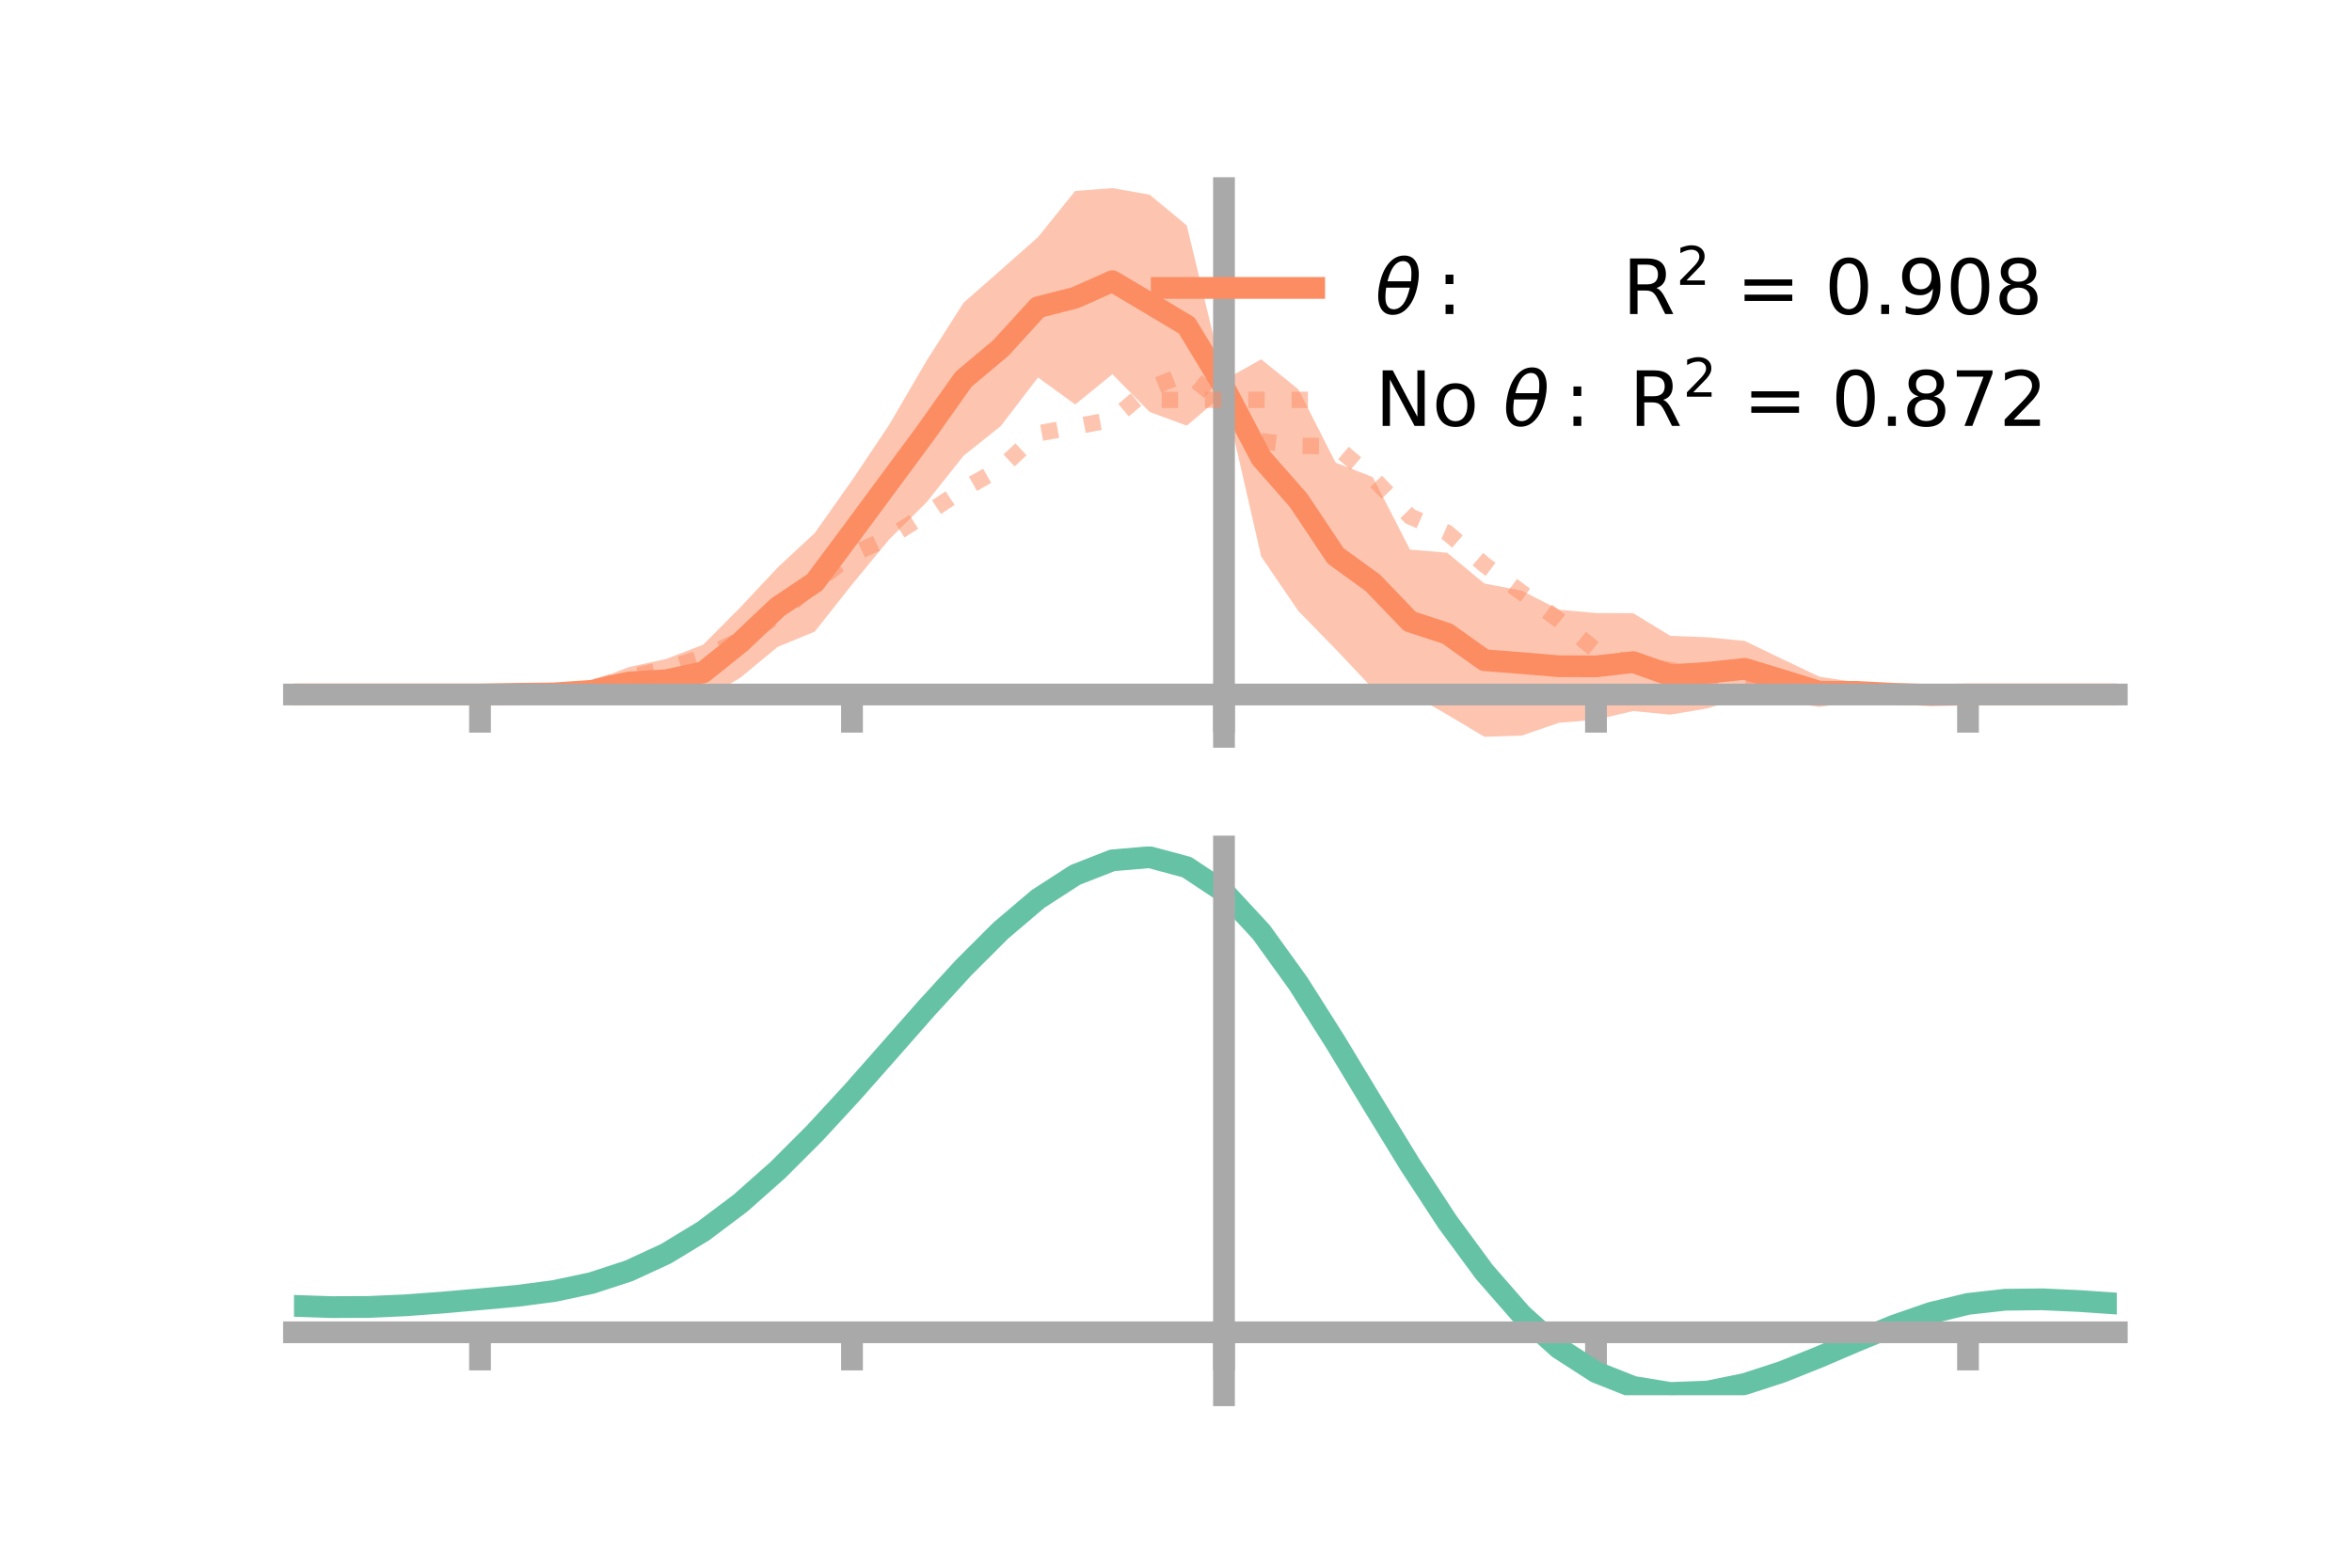 <?xml version="1.0" encoding="utf-8" standalone="no"?>
<!DOCTYPE svg PUBLIC "-//W3C//DTD SVG 1.1//EN"
  "http://www.w3.org/Graphics/SVG/1.1/DTD/svg11.dtd">
<!-- Created with matplotlib (https://matplotlib.org/) -->
<svg height="144pt" version="1.1" viewBox="0 0 216 144" width="216pt" xmlns="http://www.w3.org/2000/svg" xmlns:xlink="http://www.w3.org/1999/xlink">
 <defs>
  <style type="text/css">*{stroke-linecap:butt;stroke-linejoin:round;}</style>
 </defs>
 <g id="figure_1">
  <g id="patch_1">
   <path d="M 0 144 
L 216 144 
L 216 0 
L 0 0 
z
" style="fill:none;"/>
  </g>
  <g id="axes_1">
   <g id="patch_2">
    <path d="M 27 67.68 
L 194.4 67.68 
L 194.4 17.28 
L 27 17.28 
z
" style="fill:none;"/>
   </g>
   <g id="PolyCollection_1">
    <path clip-path="url(#p1d2f6b6744)" d="M 27 63.796 
L 27 63.796 
L 30.416 63.796 
L 33.833 63.796 
L 37.249 63.796 
L 40.665 63.796 
L 44.082 63.796 
L 47.498 63.544 
L 50.914 63.251 
L 54.331 62.584 
L 57.747 61.275 
L 61.163 60.531 
L 64.58 59.215 
L 67.996 55.781 
L 71.412 52.135 
L 74.829 48.953 
L 78.245 44.119 
L 81.661 39.014 
L 85.078 33.156 
L 88.494 27.802 
L 91.91 24.805 
L 95.327 21.779 
L 98.743 17.537 
L 102.159 17.28 
L 105.576 17.88 
L 108.992 20.707 
L 112.408 34.917 
L 115.824 33.002 
L 119.241 35.765 
L 122.657 42.494 
L 126.073 43.827 
L 129.49 50.483 
L 132.906 50.772 
L 136.322 53.599 
L 139.739 54.248 
L 143.155 56 
L 146.571 56.31 
L 149.988 56.325 
L 153.404 58.407 
L 156.82 58.536 
L 160.237 58.877 
L 163.653 60.526 
L 167.069 62.149 
L 170.486 62.688 
L 173.902 63.288 
L 177.318 63.651 
L 180.735 63.796 
L 184.151 63.796 
L 187.567 63.796 
L 190.984 63.796 
L 194.4 63.796 
L 194.4 63.796 
L 194.4 63.796 
L 190.984 63.796 
L 187.567 63.796 
L 184.151 63.796 
L 180.735 63.797 
L 177.318 64.03 
L 173.902 64.171 
L 170.486 64.421 
L 167.069 64.933 
L 163.653 64.426 
L 160.237 63.995 
L 156.82 65.066 
L 153.404 65.644 
L 149.988 65.313 
L 146.571 66.11 
L 143.155 66.394 
L 139.739 67.572 
L 136.322 67.68 
L 132.906 65.64 
L 129.49 63.696 
L 126.073 63.245 
L 122.657 59.626 
L 119.241 56.131 
L 115.824 51.124 
L 112.408 36.182 
L 108.992 39.103 
L 105.576 37.838 
L 102.159 34.378 
L 98.743 37.154 
L 95.327 34.671 
L 91.91 39.134 
L 88.494 41.863 
L 85.078 46.155 
L 81.661 49.55 
L 78.245 53.691 
L 74.829 58.015 
L 71.412 59.424 
L 67.996 62.25 
L 64.58 64.29 
L 61.163 64.442 
L 57.747 64.103 
L 54.331 64.332 
L 50.914 64.13 
L 47.498 63.919 
L 44.082 63.797 
L 40.665 63.796 
L 37.249 63.796 
L 33.833 63.796 
L 30.416 63.796 
L 27 63.796 
z
" style="fill:#fc8d62;fill-opacity:0.5;"/>
   </g>
   <g id="matplotlib.axis_1">
    <g id="xtick_1">
     <g id="line2d_1">
      <defs>
       <path d="M 0 0 
L 0 3.5 
" id="md8903165b6" style="stroke:#a9a9a9;stroke-width:2;"/>
      </defs>
      <g>
       <use style="fill:#a9a9a9;stroke:#a9a9a9;stroke-width:2;" x="44.082" xlink:href="#md8903165b6" y="63.796"/>
      </g>
     </g>
    </g>
    <g id="xtick_2">
     <g id="line2d_2">
      <g>
       <use style="fill:#a9a9a9;stroke:#a9a9a9;stroke-width:2;" x="78.245" xlink:href="#md8903165b6" y="63.796"/>
      </g>
     </g>
    </g>
    <g id="xtick_3">
     <g id="line2d_3">
      <g>
       <use style="fill:#a9a9a9;stroke:#a9a9a9;stroke-width:2;" x="112.408" xlink:href="#md8903165b6" y="63.796"/>
      </g>
     </g>
    </g>
    <g id="xtick_4">
     <g id="line2d_4">
      <g>
       <use style="fill:#a9a9a9;stroke:#a9a9a9;stroke-width:2;" x="146.571" xlink:href="#md8903165b6" y="63.796"/>
      </g>
     </g>
    </g>
    <g id="xtick_5">
     <g id="line2d_5">
      <g>
       <use style="fill:#a9a9a9;stroke:#a9a9a9;stroke-width:2;" x="180.735" xlink:href="#md8903165b6" y="63.796"/>
      </g>
     </g>
    </g>
   </g>
   <g id="matplotlib.axis_2"/>
   <g id="line2d_6">
    <path clip-path="url(#p1d2f6b6744)" d="M 27 63.796 
L 30.416 63.796 
L 33.833 63.796 
L 37.249 63.796 
L 40.665 63.796 
L 44.082 63.796 
L 47.498 63.732 
L 50.914 63.691 
L 54.331 63.458 
L 57.747 62.689 
L 61.163 62.486 
L 64.58 61.753 
L 67.996 59.015 
L 71.412 55.78 
L 74.829 53.484 
L 78.245 48.905 
L 81.661 44.282 
L 85.078 39.656 
L 88.494 34.832 
L 91.91 31.969 
L 95.327 28.225 
L 98.743 27.346 
L 102.159 25.829 
L 105.576 27.859 
L 108.992 29.905 
L 112.408 35.549 
L 115.824 42.063 
L 119.241 45.948 
L 122.657 51.06 
L 126.073 53.536 
L 129.49 57.089 
L 132.906 58.206 
L 136.322 60.639 
L 139.739 60.91 
L 143.155 61.197 
L 146.571 61.21 
L 149.988 60.819 
L 153.404 62.026 
L 156.82 61.801 
L 160.237 61.436 
L 163.653 62.476 
L 167.069 63.541 
L 170.486 63.554 
L 173.902 63.73 
L 177.318 63.841 
L 180.735 63.796 
L 184.151 63.796 
L 187.567 63.796 
L 190.984 63.796 
L 194.4 63.796 
" style="fill:none;stroke:#fc8d62;stroke-linecap:square;stroke-width:2;"/>
   </g>
   <g id="line2d_7">
    <path clip-path="url(#p1d2f6b6744)" d="M 27 63.796 
L 30.416 63.796 
L 33.833 63.796 
L 37.249 63.796 
L 40.665 63.796 
L 44.082 63.796 
L 47.498 63.703 
L 50.914 63.558 
L 54.331 63.189 
L 57.747 62.221 
L 61.163 61.424 
L 64.58 60.383 
L 67.996 58.761 
L 71.412 56.522 
L 74.829 53.569 
L 78.245 50.922 
L 81.661 49.374 
L 85.078 47.204 
L 88.494 44.928 
L 91.91 43.002 
L 95.327 39.814 
L 98.743 39.184 
L 102.159 38.54 
L 105.576 35.651 
L 108.992 34.32 
L 112.408 37.057 
L 115.824 40.518 
L 119.241 40.947 
L 122.657 40.996 
L 126.073 43.898 
L 129.49 47.436 
L 132.906 48.932 
L 136.322 51.871 
L 139.739 54.421 
L 143.155 56.944 
L 146.571 59.753 
L 149.988 61.038 
L 153.404 61.544 
L 156.82 62.245 
L 160.237 62.945 
L 163.653 63.658 
L 167.069 64.048 
L 170.486 63.838 
L 173.902 63.862 
L 177.318 63.866 
L 180.735 63.796 
L 184.151 63.796 
L 187.567 63.796 
L 190.984 63.796 
L 194.4 63.796 
" style="fill:none;stroke:#fc8d62;stroke-dasharray:1.5,2.475;stroke-dashoffset:0;stroke-opacity:0.5;stroke-width:1.5;"/>
   </g>
   <g id="patch_3">
    <path d="M 112.408 67.68 
L 112.408 17.28 
" style="fill:none;stroke:#a9a9a9;stroke-linecap:square;stroke-linejoin:miter;stroke-width:2;"/>
   </g>
   <g id="patch_4">
    <path d="M 194.4 67.68 
L 194.4 17.28 
" style="fill:none;"/>
   </g>
   <g id="patch_5">
    <path d="M 27 63.796 
L 194.4 63.796 
" style="fill:none;stroke:#a9a9a9;stroke-linecap:square;stroke-linejoin:miter;stroke-width:2;"/>
   </g>
   <g id="patch_6">
    <path d="M 27 17.28 
L 194.4 17.28 
" style="fill:none;"/>
   </g>
   <g id="legend_1">
    <g id="line2d_8">
     <path d="M 106.69 26.449 
L 120.69 26.449 
" style="fill:none;stroke:#fc8d62;stroke-linecap:square;stroke-width:2;"/>
    </g>
    <g id="line2d_9"/>
    <g id="text_1">
     <!-- $\theta:$      R$^{2}$ = 0.908 -->
     <g transform="translate(126.29 28.899)scale(0.07 -0.07)">
      <defs>
       <path d="M 45.516 34.672 
L 14.453 34.672 
Q 12.359 20.062 14.5 13.875 
Q 17.188 6.25 24.469 6.25 
Q 31.781 6.25 37.359 13.922 
Q 42.234 20.656 45.516 34.672 
z
M 47.016 42.969 
Q 48.344 56.844 46.625 61.719 
Q 43.953 69.438 36.766 69.438 
Q 29.297 69.438 23.828 61.812 
Q 19.531 55.672 16.156 42.969 
z
M 38.188 76.766 
Q 49.906 76.766 54.594 66.406 
Q 59.281 56.109 55.719 37.844 
Q 52.203 19.625 43.453 9.281 
Q 34.766 -1.125 23.047 -1.125 
Q 11.281 -1.125 6.641 9.281 
Q 2 19.625 5.516 37.844 
Q 9.078 56.109 17.719 66.406 
Q 26.422 76.766 38.188 76.766 
z
" id="DejaVuSans-Oblique-952"/>
       <path d="M 11.719 12.406 
L 22.016 12.406 
L 22.016 0 
L 11.719 0 
z
M 11.719 51.703 
L 22.016 51.703 
L 22.016 39.312 
L 11.719 39.312 
z
" id="DejaVuSans-58"/>
       <path id="DejaVuSans-32"/>
       <path d="M 44.391 34.188 
Q 47.562 33.109 50.562 29.594 
Q 53.562 26.078 56.594 19.922 
L 66.609 0 
L 56 0 
L 46.688 18.703 
Q 43.062 26.031 39.672 28.422 
Q 36.281 30.812 30.422 30.812 
L 19.672 30.812 
L 19.672 0 
L 9.812 0 
L 9.812 72.906 
L 32.078 72.906 
Q 44.578 72.906 50.734 67.672 
Q 56.891 62.453 56.891 51.906 
Q 56.891 45.016 53.688 40.469 
Q 50.484 35.938 44.391 34.188 
z
M 19.672 64.797 
L 19.672 38.922 
L 32.078 38.922 
Q 39.203 38.922 42.844 42.219 
Q 46.484 45.516 46.484 51.906 
Q 46.484 58.297 42.844 61.547 
Q 39.203 64.797 32.078 64.797 
z
" id="DejaVuSans-82"/>
       <path d="M 19.188 8.297 
L 53.609 8.297 
L 53.609 0 
L 7.328 0 
L 7.328 8.297 
Q 12.938 14.109 22.625 23.891 
Q 32.328 33.688 34.812 36.531 
Q 39.547 41.844 41.422 45.531 
Q 43.312 49.219 43.312 52.781 
Q 43.312 58.594 39.234 62.25 
Q 35.156 65.922 28.609 65.922 
Q 23.969 65.922 18.812 64.312 
Q 13.672 62.703 7.812 59.422 
L 7.812 69.391 
Q 13.766 71.781 18.938 73 
Q 24.125 74.219 28.422 74.219 
Q 39.75 74.219 46.484 68.547 
Q 53.219 62.891 53.219 53.422 
Q 53.219 48.922 51.531 44.891 
Q 49.859 40.875 45.406 35.406 
Q 44.188 33.984 37.641 27.219 
Q 31.109 20.453 19.188 8.297 
z
" id="DejaVuSans-50"/>
       <path d="M 10.594 45.406 
L 73.188 45.406 
L 73.188 37.203 
L 10.594 37.203 
z
M 10.594 25.484 
L 73.188 25.484 
L 73.188 17.188 
L 10.594 17.188 
z
" id="DejaVuSans-61"/>
       <path d="M 31.781 66.406 
Q 24.172 66.406 20.328 58.906 
Q 16.5 51.422 16.5 36.375 
Q 16.5 21.391 20.328 13.891 
Q 24.172 6.391 31.781 6.391 
Q 39.453 6.391 43.281 13.891 
Q 47.125 21.391 47.125 36.375 
Q 47.125 51.422 43.281 58.906 
Q 39.453 66.406 31.781 66.406 
z
M 31.781 74.219 
Q 44.047 74.219 50.516 64.516 
Q 56.984 54.828 56.984 36.375 
Q 56.984 17.969 50.516 8.266 
Q 44.047 -1.422 31.781 -1.422 
Q 19.531 -1.422 13.062 8.266 
Q 6.594 17.969 6.594 36.375 
Q 6.594 54.828 13.062 64.516 
Q 19.531 74.219 31.781 74.219 
z
" id="DejaVuSans-48"/>
       <path d="M 10.688 12.406 
L 21 12.406 
L 21 0 
L 10.688 0 
z
" id="DejaVuSans-46"/>
       <path d="M 10.984 1.516 
L 10.984 10.5 
Q 14.703 8.734 18.5 7.812 
Q 22.312 6.891 25.984 6.891 
Q 35.75 6.891 40.891 13.453 
Q 46.047 20.016 46.781 33.406 
Q 43.953 29.203 39.594 26.953 
Q 35.25 24.703 29.984 24.703 
Q 19.047 24.703 12.672 31.312 
Q 6.297 37.938 6.297 49.422 
Q 6.297 60.641 12.938 67.422 
Q 19.578 74.219 30.609 74.219 
Q 43.266 74.219 49.922 64.516 
Q 56.594 54.828 56.594 36.375 
Q 56.594 19.141 48.406 8.859 
Q 40.234 -1.422 26.422 -1.422 
Q 22.703 -1.422 18.891 -0.688 
Q 15.094 0.047 10.984 1.516 
z
M 30.609 32.422 
Q 37.25 32.422 41.125 36.953 
Q 45.016 41.5 45.016 49.422 
Q 45.016 57.281 41.125 61.844 
Q 37.25 66.406 30.609 66.406 
Q 23.969 66.406 20.094 61.844 
Q 16.219 57.281 16.219 49.422 
Q 16.219 41.5 20.094 36.953 
Q 23.969 32.422 30.609 32.422 
z
" id="DejaVuSans-57"/>
       <path d="M 31.781 34.625 
Q 24.75 34.625 20.719 30.859 
Q 16.703 27.094 16.703 20.516 
Q 16.703 13.922 20.719 10.156 
Q 24.75 6.391 31.781 6.391 
Q 38.812 6.391 42.859 10.172 
Q 46.922 13.969 46.922 20.516 
Q 46.922 27.094 42.891 30.859 
Q 38.875 34.625 31.781 34.625 
z
M 21.922 38.812 
Q 15.578 40.375 12.031 44.719 
Q 8.5 49.078 8.5 55.328 
Q 8.5 64.062 14.719 69.141 
Q 20.953 74.219 31.781 74.219 
Q 42.672 74.219 48.875 69.141 
Q 55.078 64.062 55.078 55.328 
Q 55.078 49.078 51.531 44.719 
Q 48 40.375 41.703 38.812 
Q 48.828 37.156 52.797 32.312 
Q 56.781 27.484 56.781 20.516 
Q 56.781 9.906 50.312 4.234 
Q 43.844 -1.422 31.781 -1.422 
Q 19.734 -1.422 13.25 4.234 
Q 6.781 9.906 6.781 20.516 
Q 6.781 27.484 10.781 32.312 
Q 14.797 37.156 21.922 38.812 
z
M 18.312 54.391 
Q 18.312 48.734 21.844 45.562 
Q 25.391 42.391 31.781 42.391 
Q 38.141 42.391 41.719 45.562 
Q 45.312 48.734 45.312 54.391 
Q 45.312 60.062 41.719 63.234 
Q 38.141 66.406 31.781 66.406 
Q 25.391 66.406 21.844 63.234 
Q 18.312 60.062 18.312 54.391 
z
" id="DejaVuSans-56"/>
      </defs>
      <use transform="translate(0 0.766)" xlink:href="#DejaVuSans-Oblique-952"/>
      <use transform="translate(80.664 0.766)" xlink:href="#DejaVuSans-58"/>
      <use transform="translate(133.838 0.766)" xlink:href="#DejaVuSans-32"/>
      <use transform="translate(165.625 0.766)" xlink:href="#DejaVuSans-32"/>
      <use transform="translate(197.412 0.766)" xlink:href="#DejaVuSans-32"/>
      <use transform="translate(229.199 0.766)" xlink:href="#DejaVuSans-32"/>
      <use transform="translate(260.986 0.766)" xlink:href="#DejaVuSans-32"/>
      <use transform="translate(292.773 0.766)" xlink:href="#DejaVuSans-32"/>
      <use transform="translate(324.561 0.766)" xlink:href="#DejaVuSans-82"/>
      <use transform="translate(395 39.047)scale(0.7)" xlink:href="#DejaVuSans-50"/>
      <use transform="translate(442.271 0.766)" xlink:href="#DejaVuSans-32"/>
      <use transform="translate(474.058 0.766)" xlink:href="#DejaVuSans-61"/>
      <use transform="translate(557.847 0.766)" xlink:href="#DejaVuSans-32"/>
      <use transform="translate(589.634 0.766)" xlink:href="#DejaVuSans-48"/>
      <use transform="translate(653.257 0.766)" xlink:href="#DejaVuSans-46"/>
      <use transform="translate(685.044 0.766)" xlink:href="#DejaVuSans-57"/>
      <use transform="translate(748.667 0.766)" xlink:href="#DejaVuSans-48"/>
      <use transform="translate(812.29 0.766)" xlink:href="#DejaVuSans-56"/>
     </g>
    </g>
    <g id="line2d_10">
     <path d="M 106.69 36.724 
L 120.69 36.724 
" style="fill:none;stroke:#fc8d62;stroke-dasharray:1.5,2.475;stroke-dashoffset:0;stroke-opacity:0.5;stroke-width:1.5;"/>
    </g>
    <g id="line2d_11"/>
    <g id="text_2">
     <!-- No $\theta:$ R$^{2}$ = 0.872 -->
     <g transform="translate(126.29 39.174)scale(0.07 -0.07)">
      <defs>
       <path d="M 9.812 72.906 
L 23.094 72.906 
L 55.422 11.922 
L 55.422 72.906 
L 64.984 72.906 
L 64.984 0 
L 51.703 0 
L 19.391 60.984 
L 19.391 0 
L 9.812 0 
z
" id="DejaVuSans-78"/>
       <path d="M 30.609 48.391 
Q 23.391 48.391 19.188 42.75 
Q 14.984 37.109 14.984 27.297 
Q 14.984 17.484 19.156 11.844 
Q 23.344 6.203 30.609 6.203 
Q 37.797 6.203 41.984 11.859 
Q 46.188 17.531 46.188 27.297 
Q 46.188 37.016 41.984 42.703 
Q 37.797 48.391 30.609 48.391 
z
M 30.609 56 
Q 42.328 56 49.016 48.375 
Q 55.719 40.766 55.719 27.297 
Q 55.719 13.875 49.016 6.219 
Q 42.328 -1.422 30.609 -1.422 
Q 18.844 -1.422 12.172 6.219 
Q 5.516 13.875 5.516 27.297 
Q 5.516 40.766 12.172 48.375 
Q 18.844 56 30.609 56 
z
" id="DejaVuSans-111"/>
       <path d="M 8.203 72.906 
L 55.078 72.906 
L 55.078 68.703 
L 28.609 0 
L 18.312 0 
L 43.219 64.594 
L 8.203 64.594 
z
" id="DejaVuSans-55"/>
      </defs>
      <use transform="translate(0 0.766)" xlink:href="#DejaVuSans-78"/>
      <use transform="translate(74.805 0.766)" xlink:href="#DejaVuSans-111"/>
      <use transform="translate(135.986 0.766)" xlink:href="#DejaVuSans-32"/>
      <use transform="translate(167.773 0.766)" xlink:href="#DejaVuSans-Oblique-952"/>
      <use transform="translate(248.438 0.766)" xlink:href="#DejaVuSans-58"/>
      <use transform="translate(301.611 0.766)" xlink:href="#DejaVuSans-32"/>
      <use transform="translate(333.398 0.766)" xlink:href="#DejaVuSans-82"/>
      <use transform="translate(403.838 39.047)scale(0.7)" xlink:href="#DejaVuSans-50"/>
      <use transform="translate(451.108 0.766)" xlink:href="#DejaVuSans-32"/>
      <use transform="translate(482.896 0.766)" xlink:href="#DejaVuSans-61"/>
      <use transform="translate(566.685 0.766)" xlink:href="#DejaVuSans-32"/>
      <use transform="translate(598.472 0.766)" xlink:href="#DejaVuSans-48"/>
      <use transform="translate(662.095 0.766)" xlink:href="#DejaVuSans-46"/>
      <use transform="translate(691.257 0.766)" xlink:href="#DejaVuSans-56"/>
      <use transform="translate(754.88 0.766)" xlink:href="#DejaVuSans-55"/>
      <use transform="translate(818.503 0.766)" xlink:href="#DejaVuSans-50"/>
     </g>
    </g>
   </g>
  </g>
  <g id="axes_2">
   <g id="patch_7">
    <path d="M 27 128.16 
L 194.4 128.16 
L 194.4 77.76 
L 27 77.76 
z
" style="fill:none;"/>
   </g>
   <g id="PolyCollection_2">
    <path clip-path="url(#pa84a7a3afe)" d="M 27 119.996 
L 27 119.903 
L 30.416 120.026 
L 33.833 120.009 
L 37.249 119.85 
L 40.665 119.584 
L 44.082 119.27 
L 47.498 118.948 
L 50.914 118.489 
L 54.331 117.749 
L 57.747 116.615 
L 61.163 115.01 
L 64.58 112.895 
L 67.996 110.27 
L 71.412 107.173 
L 74.829 103.676 
L 78.245 99.882 
L 81.661 95.922 
L 85.078 91.946 
L 88.494 88.125 
L 91.91 84.638 
L 95.327 81.673 
L 98.743 79.418 
L 102.159 78.055 
L 105.576 77.76 
L 108.992 78.696 
L 112.408 81.005 
L 115.824 84.75 
L 119.241 89.569 
L 122.657 95.047 
L 126.073 100.797 
L 129.49 106.472 
L 132.906 111.786 
L 136.322 116.509 
L 139.739 120.48 
L 143.155 123.596 
L 146.571 125.823 
L 149.988 127.182 
L 153.404 127.745 
L 156.82 127.619 
L 160.237 126.936 
L 163.653 125.844 
L 167.069 124.499 
L 170.486 123.06 
L 173.902 121.68 
L 177.318 120.507 
L 180.735 119.683 
L 184.151 119.303 
L 187.567 119.268 
L 190.984 119.436 
L 194.4 119.682 
L 194.4 119.8 
L 194.4 119.8 
L 190.984 119.578 
L 187.567 119.428 
L 184.151 119.473 
L 180.735 119.857 
L 177.318 120.689 
L 173.902 121.888 
L 170.486 123.31 
L 167.069 124.799 
L 163.653 126.19 
L 160.237 127.319 
L 156.82 128.024 
L 153.404 128.16 
L 149.988 127.601 
L 146.571 126.256 
L 143.155 124.071 
L 139.739 121.037 
L 136.322 117.191 
L 132.906 112.625 
L 129.49 107.49 
L 126.073 102.003 
L 122.657 96.44 
L 119.241 91.135 
L 115.824 86.468 
L 112.408 82.842 
L 108.992 80.612 
L 105.576 79.712 
L 102.159 80 
L 98.743 81.312 
L 95.327 83.477 
L 91.91 86.317 
L 88.494 89.651 
L 85.078 93.299 
L 81.661 97.09 
L 78.245 100.864 
L 74.829 104.477 
L 71.412 107.81 
L 67.996 110.765 
L 64.58 113.277 
L 61.163 115.309 
L 57.747 116.859 
L 54.331 117.959 
L 50.914 118.676 
L 47.498 119.115 
L 44.082 119.417 
L 40.665 119.707 
L 37.249 119.949 
L 33.833 120.088 
L 30.416 120.103 
L 27 119.996 
z
" style="fill:#66c2a5;fill-opacity:0.5;"/>
   </g>
   <g id="matplotlib.axis_3">
    <g id="xtick_6">
     <g id="line2d_12">
      <g>
       <use style="fill:#a9a9a9;stroke:#a9a9a9;stroke-width:2;" x="44.082" xlink:href="#md8903165b6" y="122.378"/>
      </g>
     </g>
    </g>
    <g id="xtick_7">
     <g id="line2d_13">
      <g>
       <use style="fill:#a9a9a9;stroke:#a9a9a9;stroke-width:2;" x="78.245" xlink:href="#md8903165b6" y="122.378"/>
      </g>
     </g>
    </g>
    <g id="xtick_8">
     <g id="line2d_14">
      <g>
       <use style="fill:#a9a9a9;stroke:#a9a9a9;stroke-width:2;" x="112.408" xlink:href="#md8903165b6" y="122.378"/>
      </g>
     </g>
    </g>
    <g id="xtick_9">
     <g id="line2d_15">
      <g>
       <use style="fill:#a9a9a9;stroke:#a9a9a9;stroke-width:2;" x="146.571" xlink:href="#md8903165b6" y="122.378"/>
      </g>
     </g>
    </g>
    <g id="xtick_10">
     <g id="line2d_16">
      <g>
       <use style="fill:#a9a9a9;stroke:#a9a9a9;stroke-width:2;" x="180.735" xlink:href="#md8903165b6" y="122.378"/>
      </g>
     </g>
    </g>
   </g>
   <g id="matplotlib.axis_4"/>
   <g id="line2d_17">
    <path clip-path="url(#pa84a7a3afe)" d="M 27 119.95 
L 30.416 120.064 
L 33.833 120.049 
L 37.249 119.899 
L 40.665 119.645 
L 44.082 119.344 
L 47.498 119.032 
L 50.914 118.583 
L 54.331 117.854 
L 57.747 116.737 
L 61.163 115.16 
L 64.58 113.086 
L 67.996 110.518 
L 71.412 107.491 
L 74.829 104.077 
L 78.245 100.373 
L 81.661 96.506 
L 85.078 92.623 
L 88.494 88.888 
L 91.91 85.478 
L 95.327 82.575 
L 98.743 80.365 
L 102.159 79.027 
L 105.576 78.736 
L 108.992 79.654 
L 112.408 81.924 
L 115.824 85.609 
L 119.241 90.352 
L 122.657 95.744 
L 126.073 101.4 
L 129.49 106.981 
L 132.906 112.205 
L 136.322 116.85 
L 139.739 120.758 
L 143.155 123.834 
L 146.571 126.039 
L 149.988 127.392 
L 153.404 127.952 
L 156.82 127.822 
L 160.237 127.127 
L 163.653 126.017 
L 167.069 124.649 
L 170.486 123.185 
L 173.902 121.784 
L 177.318 120.598 
L 180.735 119.77 
L 184.151 119.388 
L 187.567 119.348 
L 190.984 119.507 
L 194.4 119.741 
" style="fill:none;stroke:#66c2a5;stroke-linecap:square;stroke-width:2;"/>
   </g>
   <g id="patch_8">
    <path d="M 112.408 128.16 
L 112.408 77.76 
" style="fill:none;stroke:#a9a9a9;stroke-linecap:square;stroke-linejoin:miter;stroke-width:2;"/>
   </g>
   <g id="patch_9">
    <path d="M 194.4 128.16 
L 194.4 77.76 
" style="fill:none;"/>
   </g>
   <g id="patch_10">
    <path d="M 27 122.378 
L 194.4 122.378 
" style="fill:none;stroke:#a9a9a9;stroke-linecap:square;stroke-linejoin:miter;stroke-width:2;"/>
   </g>
   <g id="patch_11">
    <path d="M 27 77.76 
L 194.4 77.76 
" style="fill:none;"/>
   </g>
  </g>
 </g>
 <defs>
  <clipPath id="p1d2f6b6744">
   <rect height="50.4" width="167.4" x="27" y="17.28"/>
  </clipPath>
  <clipPath id="pa84a7a3afe">
   <rect height="50.4" width="167.4" x="27" y="77.76"/>
  </clipPath>
 </defs>
</svg>
